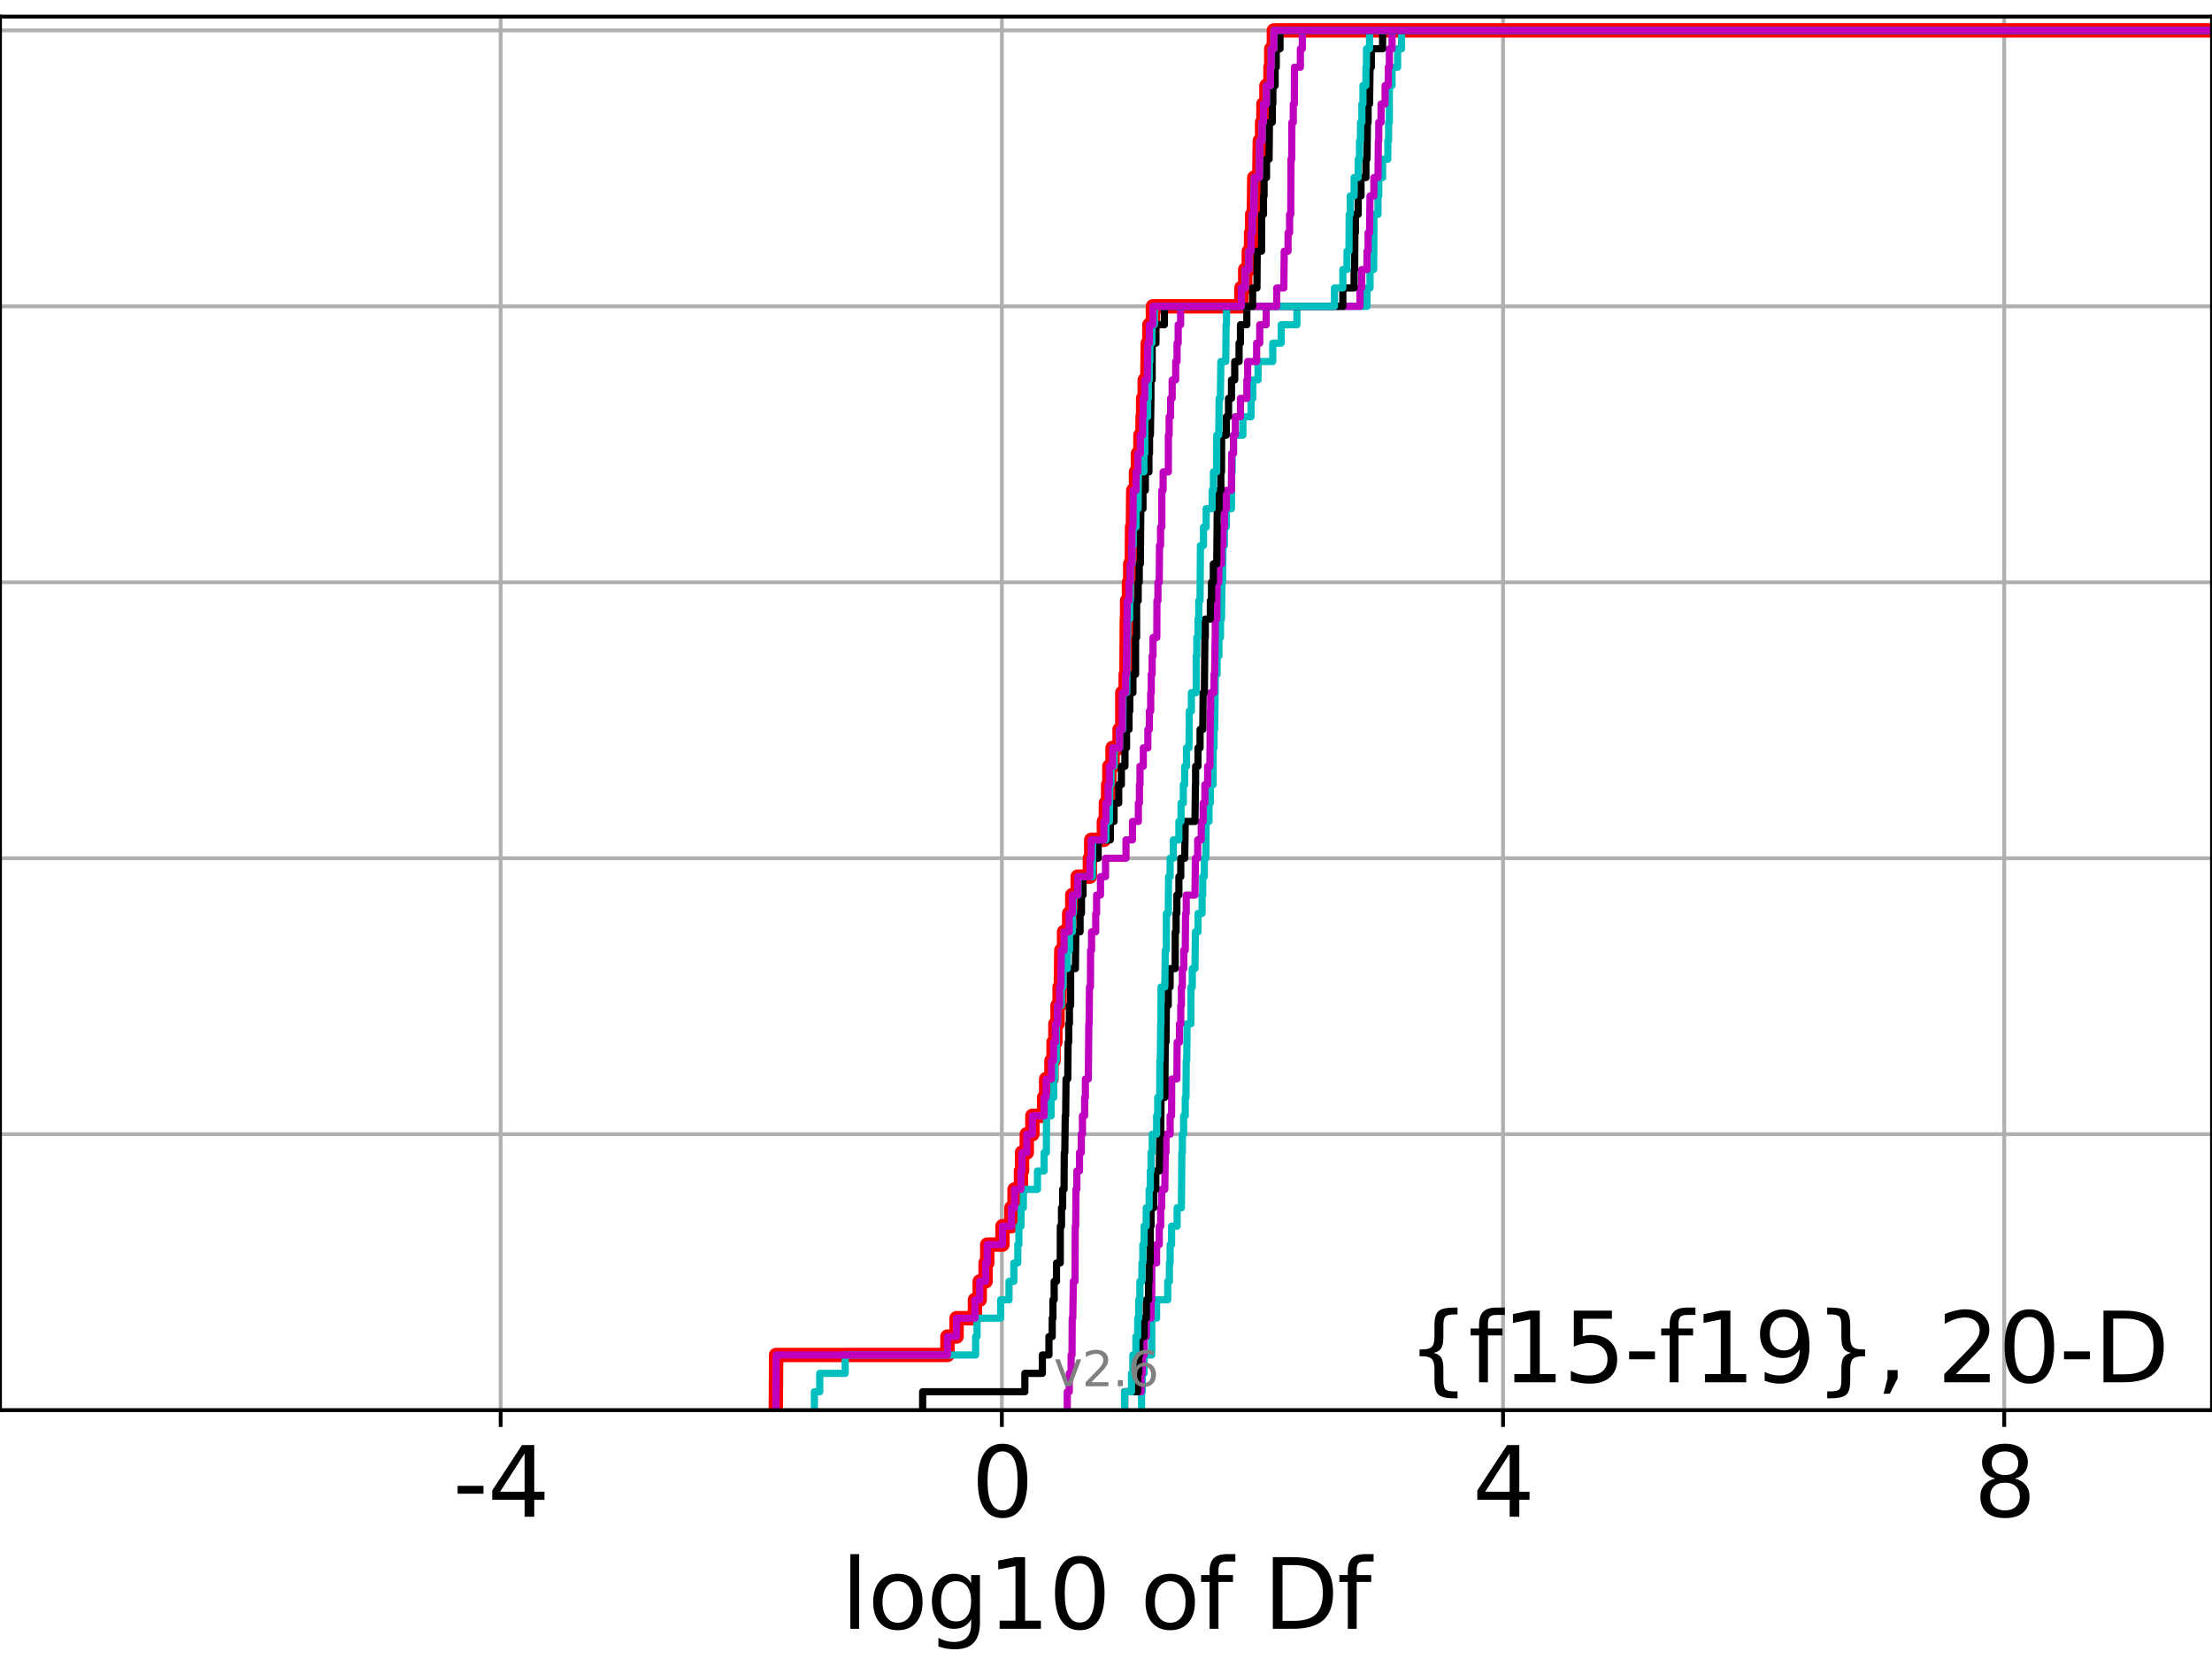 <?xml version="1.0" encoding="utf-8" standalone="no"?>
<!DOCTYPE svg PUBLIC "-//W3C//DTD SVG 1.1//EN"
  "http://www.w3.org/Graphics/SVG/1.1/DTD/svg11.dtd">
<svg xmlns:xlink="http://www.w3.org/1999/xlink" width="460.8pt" height="345.6pt" viewBox="0 0 460.8 345.6" xmlns="http://www.w3.org/2000/svg" version="1.1">
 <defs>
  <style type="text/css">*{stroke-linejoin: round; stroke-linecap: butt}</style>
 </defs>
 <g id="figure_1">
  <g id="patch_1">
   <path d="M 0 345.6 
L 460.8 345.6 
L 460.8 0 
L 0 0 
z
" style="fill: #ffffff"/>
  </g>
  <g id="axes_1">
   <g id="patch_2">
    <path d="M 0 293.76 
L 460.8 293.76 
L 460.8 3.456 
L 0 3.456 
z
" style="fill: #ffffff"/>
   </g>
   <g id="matplotlib.axis_1">
    <g id="xtick_1">
     <g id="line2d_1">
      <path d="M 104.296 293.76 
L 104.296 3.456 
" clip-path="url(#p9d61d73f73)" style="fill: none; stroke: #b0b0b0; stroke-width: 0.8; stroke-linecap: square"/>
     </g>
     <g id="line2d_2">
      <defs>
       <path id="mdd0c326864" d="M 0 0 
L 0 3.5 
" style="stroke: #000000; stroke-width: 0.8"/>
      </defs>
      <g>
       <use xlink:href="#mdd0c326864" x="104.296" y="293.76" style="stroke: #000000; stroke-width: 0.8"/>
      </g>
     </g>
     <g id="text_1">
      <!-- -4 -->
      <g transform="translate(94.325 315.957)scale(0.2 -0.2)">
       <defs>
        <path id="DejaVuSans-2d" d="M 313 2009 
L 1997 2009 
L 1997 1497 
L 313 1497 
L 313 2009 
z
" transform="scale(0.016)"/>
        <path id="DejaVuSans-34" d="M 2419 4116 
L 825 1625 
L 2419 1625 
L 2419 4116 
z
M 2253 4666 
L 3047 4666 
L 3047 1625 
L 3713 1625 
L 3713 1100 
L 3047 1100 
L 3047 0 
L 2419 0 
L 2419 1100 
L 313 1100 
L 313 1709 
L 2253 4666 
z
" transform="scale(0.016)"/>
       </defs>
       <use xlink:href="#DejaVuSans-2d"/>
       <use xlink:href="#DejaVuSans-34" x="36.084"/>
      </g>
     </g>
    </g>
    <g id="xtick_2">
     <g id="line2d_3">
      <path d="M 208.704 293.76 
L 208.704 3.456 
" clip-path="url(#p9d61d73f73)" style="fill: none; stroke: #b0b0b0; stroke-width: 0.8; stroke-linecap: square"/>
     </g>
     <g id="line2d_4">
      <g>
       <use xlink:href="#mdd0c326864" x="208.704" y="293.76" style="stroke: #000000; stroke-width: 0.8"/>
      </g>
     </g>
     <g id="text_2">
      <!-- 0 -->
      <g transform="translate(202.342 315.957)scale(0.2 -0.2)">
       <defs>
        <path id="DejaVuSans-30" d="M 2034 4250 
Q 1547 4250 1301 3770 
Q 1056 3291 1056 2328 
Q 1056 1369 1301 889 
Q 1547 409 2034 409 
Q 2525 409 2770 889 
Q 3016 1369 3016 2328 
Q 3016 3291 2770 3770 
Q 2525 4250 2034 4250 
z
M 2034 4750 
Q 2819 4750 3233 4129 
Q 3647 3509 3647 2328 
Q 3647 1150 3233 529 
Q 2819 -91 2034 -91 
Q 1250 -91 836 529 
Q 422 1150 422 2328 
Q 422 3509 836 4129 
Q 1250 4750 2034 4750 
z
" transform="scale(0.016)"/>
       </defs>
       <use xlink:href="#DejaVuSans-30"/>
      </g>
     </g>
    </g>
    <g id="xtick_3">
     <g id="line2d_5">
      <path d="M 313.113 293.76 
L 313.113 3.456 
" clip-path="url(#p9d61d73f73)" style="fill: none; stroke: #b0b0b0; stroke-width: 0.8; stroke-linecap: square"/>
     </g>
     <g id="line2d_6">
      <g>
       <use xlink:href="#mdd0c326864" x="313.113" y="293.76" style="stroke: #000000; stroke-width: 0.8"/>
      </g>
     </g>
     <g id="text_3">
      <!-- 4 -->
      <g transform="translate(306.75 315.957)scale(0.2 -0.2)">
       <use xlink:href="#DejaVuSans-34"/>
      </g>
     </g>
    </g>
    <g id="xtick_4">
     <g id="line2d_7">
      <path d="M 417.521 293.76 
L 417.521 3.456 
" clip-path="url(#p9d61d73f73)" style="fill: none; stroke: #b0b0b0; stroke-width: 0.8; stroke-linecap: square"/>
     </g>
     <g id="line2d_8">
      <g>
       <use xlink:href="#mdd0c326864" x="417.521" y="293.76" style="stroke: #000000; stroke-width: 0.8"/>
      </g>
     </g>
     <g id="text_4">
      <!-- 8 -->
      <g transform="translate(411.158 315.957)scale(0.2 -0.2)">
       <defs>
        <path id="DejaVuSans-38" d="M 2034 2216 
Q 1584 2216 1326 1975 
Q 1069 1734 1069 1313 
Q 1069 891 1326 650 
Q 1584 409 2034 409 
Q 2484 409 2743 651 
Q 3003 894 3003 1313 
Q 3003 1734 2745 1975 
Q 2488 2216 2034 2216 
z
M 1403 2484 
Q 997 2584 770 2862 
Q 544 3141 544 3541 
Q 544 4100 942 4425 
Q 1341 4750 2034 4750 
Q 2731 4750 3128 4425 
Q 3525 4100 3525 3541 
Q 3525 3141 3298 2862 
Q 3072 2584 2669 2484 
Q 3125 2378 3379 2068 
Q 3634 1759 3634 1313 
Q 3634 634 3220 271 
Q 2806 -91 2034 -91 
Q 1263 -91 848 271 
Q 434 634 434 1313 
Q 434 1759 690 2068 
Q 947 2378 1403 2484 
z
M 1172 3481 
Q 1172 3119 1398 2916 
Q 1625 2713 2034 2713 
Q 2441 2713 2670 2916 
Q 2900 3119 2900 3481 
Q 2900 3844 2670 4047 
Q 2441 4250 2034 4250 
Q 1625 4250 1398 4047 
Q 1172 3844 1172 3481 
z
" transform="scale(0.016)"/>
       </defs>
       <use xlink:href="#DejaVuSans-38"/>
      </g>
     </g>
    </g>
    <g id="text_5">
     <!-- log10 of Df -->
     <g transform="translate(175.214 339.313)scale(0.2 -0.2)">
      <defs>
       <path id="DejaVuSans-6c" d="M 603 4863 
L 1178 4863 
L 1178 0 
L 603 0 
L 603 4863 
z
" transform="scale(0.016)"/>
       <path id="DejaVuSans-6f" d="M 1959 3097 
Q 1497 3097 1228 2736 
Q 959 2375 959 1747 
Q 959 1119 1226 758 
Q 1494 397 1959 397 
Q 2419 397 2687 759 
Q 2956 1122 2956 1747 
Q 2956 2369 2687 2733 
Q 2419 3097 1959 3097 
z
M 1959 3584 
Q 2709 3584 3137 3096 
Q 3566 2609 3566 1747 
Q 3566 888 3137 398 
Q 2709 -91 1959 -91 
Q 1206 -91 779 398 
Q 353 888 353 1747 
Q 353 2609 779 3096 
Q 1206 3584 1959 3584 
z
" transform="scale(0.016)"/>
       <path id="DejaVuSans-67" d="M 2906 1791 
Q 2906 2416 2648 2759 
Q 2391 3103 1925 3103 
Q 1463 3103 1205 2759 
Q 947 2416 947 1791 
Q 947 1169 1205 825 
Q 1463 481 1925 481 
Q 2391 481 2648 825 
Q 2906 1169 2906 1791 
z
M 3481 434 
Q 3481 -459 3084 -895 
Q 2688 -1331 1869 -1331 
Q 1566 -1331 1297 -1286 
Q 1028 -1241 775 -1147 
L 775 -588 
Q 1028 -725 1275 -790 
Q 1522 -856 1778 -856 
Q 2344 -856 2625 -561 
Q 2906 -266 2906 331 
L 2906 616 
Q 2728 306 2450 153 
Q 2172 0 1784 0 
Q 1141 0 747 490 
Q 353 981 353 1791 
Q 353 2603 747 3093 
Q 1141 3584 1784 3584 
Q 2172 3584 2450 3431 
Q 2728 3278 2906 2969 
L 2906 3500 
L 3481 3500 
L 3481 434 
z
" transform="scale(0.016)"/>
       <path id="DejaVuSans-31" d="M 794 531 
L 1825 531 
L 1825 4091 
L 703 3866 
L 703 4441 
L 1819 4666 
L 2450 4666 
L 2450 531 
L 3481 531 
L 3481 0 
L 794 0 
L 794 531 
z
" transform="scale(0.016)"/>
       <path id="DejaVuSans-20" transform="scale(0.016)"/>
       <path id="DejaVuSans-66" d="M 2375 4863 
L 2375 4384 
L 1825 4384 
Q 1516 4384 1395 4259 
Q 1275 4134 1275 3809 
L 1275 3500 
L 2222 3500 
L 2222 3053 
L 1275 3053 
L 1275 0 
L 697 0 
L 697 3053 
L 147 3053 
L 147 3500 
L 697 3500 
L 697 3744 
Q 697 4328 969 4595 
Q 1241 4863 1831 4863 
L 2375 4863 
z
" transform="scale(0.016)"/>
       <path id="DejaVuSans-44" d="M 1259 4147 
L 1259 519 
L 2022 519 
Q 2988 519 3436 956 
Q 3884 1394 3884 2338 
Q 3884 3275 3436 3711 
Q 2988 4147 2022 4147 
L 1259 4147 
z
M 628 4666 
L 1925 4666 
Q 3281 4666 3915 4102 
Q 4550 3538 4550 2338 
Q 4550 1131 3912 565 
Q 3275 0 1925 0 
L 628 0 
L 628 4666 
z
" transform="scale(0.016)"/>
      </defs>
      <use xlink:href="#DejaVuSans-6c"/>
      <use xlink:href="#DejaVuSans-6f" x="27.783"/>
      <use xlink:href="#DejaVuSans-67" x="88.965"/>
      <use xlink:href="#DejaVuSans-31" x="152.441"/>
      <use xlink:href="#DejaVuSans-30" x="216.064"/>
      <use xlink:href="#DejaVuSans-20" x="279.688"/>
      <use xlink:href="#DejaVuSans-6f" x="311.475"/>
      <use xlink:href="#DejaVuSans-66" x="372.656"/>
      <use xlink:href="#DejaVuSans-20" x="407.861"/>
      <use xlink:href="#DejaVuSans-44" x="439.648"/>
      <use xlink:href="#DejaVuSans-66" x="516.65"/>
     </g>
    </g>
   </g>
   <g id="matplotlib.axis_2">
    <g id="ytick_1">
     <g id="line2d_9">
      <path d="M 0 293.76 
L 460.8 293.76 
" clip-path="url(#p9d61d73f73)" style="fill: none; stroke: #b0b0b0; stroke-width: 0.8; stroke-linecap: square"/>
     </g>
     <g id="line2d_10">
      <defs>
       <path id="me4d5b137f1" d="M 0 0 
L -3.5 0 
" style="stroke: #000000; stroke-width: 0.8"/>
      </defs>
      <g>
       <use xlink:href="#me4d5b137f1" x="0" y="293.76" style="stroke: #000000; stroke-width: 0.8"/>
      </g>
     </g>
    </g>
    <g id="ytick_2">
     <g id="line2d_11">
      <path d="M 0 236.274 
L 460.8 236.274 
" clip-path="url(#p9d61d73f73)" style="fill: none; stroke: #b0b0b0; stroke-width: 0.8; stroke-linecap: square"/>
     </g>
     <g id="line2d_12">
      <g>
       <use xlink:href="#me4d5b137f1" x="0" y="236.274" style="stroke: #000000; stroke-width: 0.8"/>
      </g>
     </g>
    </g>
    <g id="ytick_3">
     <g id="line2d_13">
      <path d="M 0 178.788 
L 460.8 178.788 
" clip-path="url(#p9d61d73f73)" style="fill: none; stroke: #b0b0b0; stroke-width: 0.8; stroke-linecap: square"/>
     </g>
     <g id="line2d_14">
      <g>
       <use xlink:href="#me4d5b137f1" x="0" y="178.788" style="stroke: #000000; stroke-width: 0.8"/>
      </g>
     </g>
    </g>
    <g id="ytick_4">
     <g id="line2d_15">
      <path d="M 0 121.302 
L 460.8 121.302 
" clip-path="url(#p9d61d73f73)" style="fill: none; stroke: #b0b0b0; stroke-width: 0.8; stroke-linecap: square"/>
     </g>
     <g id="line2d_16">
      <g>
       <use xlink:href="#me4d5b137f1" x="0" y="121.302" style="stroke: #000000; stroke-width: 0.8"/>
      </g>
     </g>
    </g>
    <g id="ytick_5">
     <g id="line2d_17">
      <path d="M 0 63.816 
L 460.8 63.816 
" clip-path="url(#p9d61d73f73)" style="fill: none; stroke: #b0b0b0; stroke-width: 0.8; stroke-linecap: square"/>
     </g>
     <g id="line2d_18">
      <g>
       <use xlink:href="#me4d5b137f1" x="0" y="63.816" style="stroke: #000000; stroke-width: 0.8"/>
      </g>
     </g>
    </g>
    <g id="ytick_6">
     <g id="line2d_19">
      <path d="M 0 6.33 
L 460.8 6.33 
" clip-path="url(#p9d61d73f73)" style="fill: none; stroke: #b0b0b0; stroke-width: 0.8; stroke-linecap: square"/>
     </g>
     <g id="line2d_20">
      <g>
       <use xlink:href="#me4d5b137f1" x="0" y="6.33" style="stroke: #000000; stroke-width: 0.8"/>
      </g>
     </g>
    </g>
   </g>
   <g id="line2d_21">
    <path d="M 161.622 293.76 
L 161.679 282.263 
L 197.373 282.263 
L 197.373 278.43 
L 199.273 278.43 
L 199.273 274.598 
L 203.097 274.598 
L 203.097 270.766 
L 204.093 270.766 
L 204.093 266.933 
L 205.314 266.933 
L 205.314 263.101 
L 205.659 263.101 
L 205.659 259.268 
L 208.833 259.268 
L 208.833 255.436 
L 210.697 255.436 
L 210.697 251.604 
L 211.351 251.604 
L 211.351 247.771 
L 212.681 247.771 
L 212.681 243.939 
L 212.903 243.939 
L 212.903 240.106 
L 213.899 240.106 
L 213.899 236.274 
L 215.064 236.274 
L 215.064 232.442 
L 217.508 232.442 
L 217.508 228.609 
L 217.934 228.609 
L 217.934 224.777 
L 219.041 224.777 
L 219.041 220.944 
L 219.472 220.944 
L 219.472 217.112 
L 219.853 217.112 
L 219.853 213.28 
L 220.306 213.28 
L 220.306 209.447 
L 220.731 209.447 
L 220.731 205.615 
L 220.993 205.615 
L 221.092 197.95 
L 221.667 197.95 
L 221.667 194.118 
L 222.729 194.118 
L 222.729 190.285 
L 223.373 190.285 
L 223.373 186.453 
L 224.501 186.453 
L 224.501 182.621 
L 227.04 182.621 
L 227.04 178.788 
L 227.32 178.788 
L 227.32 174.956 
L 229.961 174.956 
L 229.961 171.123 
L 230.37 171.123 
L 230.37 167.291 
L 230.845 167.291 
L 230.845 163.459 
L 231.101 163.459 
L 231.101 159.626 
L 231.768 159.626 
L 231.768 155.794 
L 233.225 155.794 
L 233.225 151.961 
L 233.786 151.961 
L 233.802 144.297 
L 234.498 144.297 
L 234.498 140.464 
L 234.668 140.464 
L 234.739 128.967 
L 234.791 128.967 
L 234.791 125.135 
L 235.187 125.135 
L 235.187 121.302 
L 235.444 121.302 
L 235.444 117.47 
L 235.775 117.47 
L 235.832 109.805 
L 236.002 109.805 
L 236.073 102.14 
L 236.646 102.14 
L 236.646 98.308 
L 237.048 98.308 
L 237.048 94.475 
L 237.568 94.475 
L 237.568 90.643 
L 238.015 90.643 
L 238.015 86.811 
L 238.137 86.811 
L 238.137 82.978 
L 238.463 82.978 
L 238.463 79.146 
L 238.995 79.146 
L 239.106 71.481 
L 239.437 71.481 
L 239.437 67.649 
L 240.173 67.649 
L 240.173 63.816 
L 258.601 63.816 
L 258.601 59.984 
L 259.402 59.984 
L 259.402 56.151 
L 260.15 56.151 
L 260.15 52.319 
L 260.622 52.319 
L 260.622 48.487 
L 260.851 48.487 
L 260.851 44.654 
L 261.186 44.654 
L 261.296 36.989 
L 262.336 36.989 
L 262.435 29.325 
L 262.918 29.325 
L 262.918 25.492 
L 263.198 25.492 
L 263.198 21.66 
L 263.825 21.66 
L 263.825 17.827 
L 264.665 17.827 
L 264.665 13.995 
L 264.826 13.995 
L 264.826 10.163 
L 265.371 10.163 
L 265.371 6.33 
L 265.371 6.33 
L 460.8 6.33 
L 460.8 6.33 
" clip-path="url(#p9d61d73f73)" style="fill: none; stroke: #ff0000; stroke-width: 3; stroke-linecap: square"/>
   </g>
   <g id="line2d_22">
    <path d="M 237.803 293.76 
L 237.803 289.928 
L 237.966 289.928 
L 237.966 286.095 
L 238.335 286.095 
L 238.335 282.263 
L 239.924 282.263 
L 239.938 274.598 
L 240.938 274.598 
L 240.938 270.766 
L 243.256 270.766 
L 243.256 266.933 
L 243.611 266.933 
L 243.611 263.101 
L 243.756 263.101 
L 243.756 259.268 
L 244.065 259.268 
L 244.065 255.436 
L 245.217 255.436 
L 245.217 251.604 
L 246.11 251.604 
L 246.197 240.106 
L 246.305 240.106 
L 246.305 236.274 
L 246.567 236.274 
L 246.567 232.442 
L 246.905 232.442 
L 246.905 228.609 
L 247.064 228.609 
L 247.119 220.944 
L 247.216 220.944 
L 247.295 213.28 
L 248.079 213.28 
L 248.1 205.615 
L 248.372 205.615 
L 248.372 201.782 
L 248.934 201.782 
L 249.026 194.118 
L 249.568 194.118 
L 249.568 190.285 
L 250.414 190.285 
L 250.414 186.453 
L 250.549 186.453 
L 250.549 182.621 
L 250.879 182.621 
L 250.879 178.788 
L 251.203 178.788 
L 251.258 171.123 
L 251.862 171.123 
L 251.862 167.291 
L 252.138 167.291 
L 252.138 163.459 
L 252.713 163.459 
L 252.729 155.794 
L 252.905 155.794 
L 252.905 151.961 
L 253.028 151.961 
L 253.134 144.297 
L 253.159 144.297 
L 253.159 140.464 
L 253.546 140.464 
L 253.546 136.632 
L 253.93 136.632 
L 253.93 132.799 
L 254.251 132.799 
L 254.251 128.967 
L 254.463 128.967 
L 254.552 121.302 
L 254.696 121.302 
L 254.776 113.637 
L 255.066 113.637 
L 255.066 109.805 
L 255.476 109.805 
L 255.476 105.973 
L 256.529 105.973 
L 256.584 98.308 
L 256.683 98.308 
L 256.683 94.475 
L 256.958 94.475 
L 256.958 90.643 
L 258.921 90.643 
L 258.921 86.811 
L 260.618 86.811 
L 260.618 82.978 
L 260.994 82.978 
L 260.994 79.146 
L 262.076 79.146 
L 262.076 75.313 
L 265.139 75.313 
L 265.139 71.481 
L 266.895 71.481 
L 266.895 67.649 
L 270.174 67.649 
L 270.174 63.816 
L 284.774 63.816 
L 284.774 59.984 
L 285.404 59.984 
L 285.404 56.151 
L 286.164 56.151 
L 286.23 44.654 
L 287.063 44.654 
L 287.063 40.822 
L 287.223 40.822 
L 287.223 36.989 
L 288.018 36.989 
L 288.018 33.157 
L 289.108 33.157 
L 289.108 29.325 
L 289.276 29.325 
L 289.276 25.492 
L 289.427 25.492 
L 289.43 17.827 
L 289.992 17.827 
L 289.992 13.995 
L 291.151 13.995 
L 291.151 10.163 
L 291.975 10.163 
L 291.975 6.33 
L 291.975 6.33 
L 460.8 6.33 
L 460.8 6.33 
" clip-path="url(#p9d61d73f73)" style="fill: none; stroke: #00bfbf; stroke-width: 1.5; stroke-linecap: square"/>
   </g>
   <g id="line2d_23">
    <path d="M 234.279 293.76 
L 234.279 289.928 
L 237.702 289.928 
L 237.702 286.095 
L 237.966 286.095 
L 237.966 282.263 
L 238.335 282.263 
L 238.335 278.43 
L 238.803 278.43 
L 238.803 274.598 
L 239.782 274.598 
L 239.782 270.766 
L 239.924 270.766 
L 239.938 263.101 
L 240.938 263.101 
L 240.938 259.268 
L 241.497 259.268 
L 241.497 255.436 
L 241.795 255.436 
L 241.795 251.604 
L 242.006 251.604 
L 242.006 247.771 
L 242.652 247.771 
L 242.745 240.106 
L 242.904 240.106 
L 242.904 236.274 
L 243.756 236.274 
L 243.756 232.442 
L 244.065 232.442 
L 244.083 224.777 
L 245.162 224.777 
L 245.217 217.112 
L 245.704 217.112 
L 245.704 213.28 
L 245.977 213.28 
L 245.977 209.447 
L 246.11 209.447 
L 246.11 205.615 
L 246.305 205.615 
L 246.305 201.782 
L 246.599 201.782 
L 246.599 197.95 
L 246.905 197.95 
L 246.977 190.285 
L 247.119 190.285 
L 247.119 186.453 
L 248.934 186.453 
L 249.026 178.788 
L 249.502 178.788 
L 249.502 174.956 
L 250.241 174.956 
L 250.241 171.123 
L 250.64 171.123 
L 250.64 167.291 
L 250.999 167.291 
L 250.999 163.459 
L 251.571 163.459 
L 251.571 159.626 
L 252.04 159.626 
L 252.139 148.129 
L 252.198 148.129 
L 252.198 144.297 
L 252.905 144.297 
L 252.905 140.464 
L 253.028 140.464 
L 253.134 132.799 
L 253.159 132.799 
L 253.159 128.967 
L 253.477 128.967 
L 253.546 121.302 
L 253.902 121.302 
L 253.902 117.47 
L 254.462 117.47 
L 254.462 113.637 
L 254.776 113.637 
L 254.776 109.805 
L 255.066 109.805 
L 255.066 105.973 
L 255.47 105.973 
L 255.47 102.14 
L 256.529 102.14 
L 256.584 94.475 
L 256.958 94.475 
L 256.958 90.643 
L 257.332 90.643 
L 257.332 86.811 
L 258.41 86.811 
L 258.41 82.978 
L 259.738 82.978 
L 259.738 79.146 
L 259.911 79.146 
L 259.911 75.313 
L 261.777 75.313 
L 261.777 71.481 
L 262.425 71.481 
L 262.425 67.649 
L 263.768 67.649 
L 263.768 63.816 
L 283.31 63.816 
L 283.31 59.984 
L 283.675 59.984 
L 283.675 56.151 
L 284.774 56.151 
L 284.774 52.319 
L 284.999 52.319 
L 284.999 48.487 
L 285.303 48.487 
L 285.404 40.822 
L 286.197 40.822 
L 286.197 36.989 
L 287.063 36.989 
L 287.141 29.325 
L 287.223 29.325 
L 287.223 25.492 
L 287.7 25.492 
L 287.7 21.66 
L 288.537 21.66 
L 288.537 17.827 
L 289.205 17.827 
L 289.205 13.995 
L 289.43 13.995 
L 289.43 10.163 
L 289.992 10.163 
L 289.992 6.33 
L 289.992 6.33 
L 460.8 6.33 
L 460.8 6.33 
" clip-path="url(#p9d61d73f73)" style="fill: none; stroke: #bf00bf; stroke-width: 1.5; stroke-linecap: square"/>
   </g>
   <g id="line2d_24">
    <path d="M 234.279 293.76 
L 234.279 289.928 
L 237 289.928 
L 237 286.095 
L 237.224 286.095 
L 237.224 282.263 
L 237.43 282.263 
L 237.43 278.43 
L 238.335 278.43 
L 238.335 274.598 
L 238.803 274.598 
L 238.803 270.766 
L 239.255 270.766 
L 239.255 266.933 
L 239.391 266.933 
L 239.391 263.101 
L 239.593 263.101 
L 239.63 255.436 
L 239.782 255.436 
L 239.782 251.604 
L 240.343 251.604 
L 240.343 247.771 
L 240.771 247.771 
L 240.771 243.939 
L 241.497 243.939 
L 241.599 236.274 
L 241.795 236.274 
L 241.871 228.609 
L 242.652 228.609 
L 242.745 217.112 
L 242.904 217.112 
L 242.978 209.447 
L 243.366 209.447 
L 243.366 205.615 
L 243.756 205.615 
L 243.756 201.782 
L 244.816 201.782 
L 244.828 194.118 
L 245.004 194.118 
L 245.004 190.285 
L 245.162 190.285 
L 245.162 186.453 
L 245.583 186.453 
L 245.583 182.621 
L 245.977 182.621 
L 245.977 178.788 
L 246.795 178.788 
L 246.905 171.123 
L 248.934 171.123 
L 249.026 163.459 
L 249.067 163.459 
L 249.067 159.626 
L 249.562 159.626 
L 249.562 155.794 
L 249.994 155.794 
L 249.994 151.961 
L 250.558 151.961 
L 250.64 144.297 
L 250.889 144.297 
L 250.999 132.799 
L 251.084 132.799 
L 251.084 128.967 
L 252.138 128.967 
L 252.138 125.135 
L 252.376 125.135 
L 252.376 121.302 
L 252.761 121.302 
L 252.761 117.47 
L 253.468 117.47 
L 253.578 105.973 
L 253.967 105.973 
L 253.967 102.14 
L 254.328 102.14 
L 254.328 98.308 
L 254.462 98.308 
L 254.493 90.643 
L 255.47 90.643 
L 255.47 86.811 
L 255.929 86.811 
L 255.929 82.978 
L 256.54 82.978 
L 256.54 79.146 
L 257.215 79.146 
L 257.215 75.313 
L 258.12 75.313 
L 258.12 71.481 
L 258.409 71.481 
L 258.409 67.649 
L 259.738 67.649 
L 259.738 63.816 
L 279.737 63.816 
L 279.737 59.984 
L 282.089 59.984 
L 282.089 56.151 
L 282.2 56.151 
L 282.242 48.487 
L 282.352 48.487 
L 282.352 44.654 
L 282.943 44.654 
L 282.943 40.822 
L 283.524 40.822 
L 283.524 36.989 
L 284.548 36.989 
L 284.548 33.157 
L 284.774 33.157 
L 284.862 25.492 
L 284.999 25.492 
L 284.999 21.66 
L 285.303 21.66 
L 285.404 13.995 
L 285.674 13.995 
L 285.674 10.163 
L 288.02 10.163 
L 288.02 6.33 
L 288.02 6.33 
L 460.8 6.33 
L 460.8 6.33 
" clip-path="url(#p9d61d73f73)" style="fill: none; stroke: #000000; stroke-width: 1.5; stroke-linecap: square"/>
   </g>
   <g id="line2d_25">
    <path d="M 234.279 293.76 
L 234.279 289.928 
L 235.712 289.928 
L 235.712 286.095 
L 235.995 286.095 
L 235.995 282.263 
L 236.628 282.263 
L 236.628 278.43 
L 237.007 278.43 
L 237.007 274.598 
L 237.224 274.598 
L 237.224 270.766 
L 237.456 270.766 
L 237.456 266.933 
L 237.88 266.933 
L 237.88 263.101 
L 238.068 263.101 
L 238.068 259.268 
L 238.335 259.268 
L 238.335 255.436 
L 238.778 255.436 
L 238.778 251.604 
L 239.397 251.604 
L 239.397 247.771 
L 239.63 247.771 
L 239.63 243.939 
L 239.782 243.939 
L 239.782 240.106 
L 240.033 240.106 
L 240.033 236.274 
L 240.946 236.274 
L 240.946 232.442 
L 241.17 232.442 
L 241.17 228.609 
L 241.599 228.609 
L 241.615 220.944 
L 241.715 220.944 
L 241.795 213.28 
L 241.845 213.28 
L 241.871 205.615 
L 242.652 205.615 
L 242.745 197.95 
L 242.97 197.95 
L 242.978 190.285 
L 243.377 190.285 
L 243.434 182.621 
L 243.756 182.621 
L 243.756 178.788 
L 244.428 178.788 
L 244.428 174.956 
L 245.583 174.956 
L 245.583 171.123 
L 246.032 171.123 
L 246.032 167.291 
L 246.507 167.291 
L 246.507 163.459 
L 246.795 163.459 
L 246.795 159.626 
L 247.173 159.626 
L 247.173 155.794 
L 247.686 155.794 
L 247.748 148.129 
L 248.186 148.129 
L 248.186 144.297 
L 249.19 144.297 
L 249.193 136.632 
L 249.313 136.632 
L 249.313 132.799 
L 249.562 132.799 
L 249.562 128.967 
L 249.728 128.967 
L 249.728 125.135 
L 249.994 125.135 
L 250.072 113.637 
L 250.715 113.637 
L 250.715 109.805 
L 251.264 109.805 
L 251.264 105.973 
L 252.509 105.973 
L 252.509 102.14 
L 252.781 102.14 
L 252.781 98.308 
L 253.454 98.308 
L 253.468 90.643 
L 253.897 90.643 
L 253.967 82.978 
L 254.219 82.978 
L 254.328 75.313 
L 255.341 75.313 
L 255.419 67.649 
L 255.508 67.649 
L 255.508 63.816 
L 277.997 63.816 
L 277.997 59.984 
L 279.737 59.984 
L 279.737 56.151 
L 280.609 56.151 
L 280.609 52.319 
L 281.022 52.319 
L 281.059 44.654 
L 281.283 44.654 
L 281.283 40.822 
L 282.089 40.822 
L 282.089 36.989 
L 282.943 36.989 
L 282.943 33.157 
L 283.212 33.157 
L 283.212 29.325 
L 283.419 29.325 
L 283.419 25.492 
L 283.707 25.492 
L 283.707 21.66 
L 283.93 21.66 
L 283.93 17.827 
L 284.548 17.827 
L 284.548 13.995 
L 284.666 13.995 
L 284.666 10.163 
L 285.298 10.163 
L 285.298 6.33 
L 285.298 6.33 
L 460.8 6.33 
L 460.8 6.33 
" clip-path="url(#p9d61d73f73)" style="fill: none; stroke: #00bfbf; stroke-width: 1.5; stroke-linecap: square"/>
   </g>
   <g id="line2d_26">
    <path d="M 222.334 293.76 
L 222.334 289.928 
L 222.748 289.928 
L 222.748 286.095 
L 223.133 286.095 
L 223.133 282.263 
L 223.322 282.263 
L 223.361 274.598 
L 223.483 274.598 
L 223.594 266.933 
L 223.946 266.933 
L 223.991 255.436 
L 224.09 255.436 
L 224.137 247.771 
L 224.322 247.771 
L 224.322 243.939 
L 224.879 243.939 
L 224.879 240.106 
L 225.257 240.106 
L 225.257 236.274 
L 225.496 236.274 
L 225.496 232.442 
L 225.948 232.442 
L 225.948 228.609 
L 226.109 228.609 
L 226.109 224.777 
L 226.714 224.777 
L 226.82 213.28 
L 226.887 213.28 
L 226.955 205.615 
L 227.157 205.615 
L 227.194 197.95 
L 227.391 197.95 
L 227.391 194.118 
L 228.257 194.118 
L 228.257 190.285 
L 228.437 190.285 
L 228.437 186.453 
L 229.254 186.453 
L 229.254 182.621 
L 230.307 182.621 
L 230.307 178.788 
L 234.564 178.788 
L 234.564 174.956 
L 235.92 174.956 
L 235.92 171.123 
L 237.141 171.123 
L 237.141 167.291 
L 237.367 167.291 
L 237.367 163.459 
L 237.481 163.459 
L 237.481 159.626 
L 238.175 159.626 
L 238.175 155.794 
L 239.116 155.794 
L 239.116 151.961 
L 239.433 151.961 
L 239.433 148.129 
L 239.712 148.129 
L 239.712 144.297 
L 239.826 144.297 
L 239.826 140.464 
L 240.016 140.464 
L 240.016 136.632 
L 240.198 136.632 
L 240.198 132.799 
L 240.982 132.799 
L 241.015 125.135 
L 241.218 125.135 
L 241.218 121.302 
L 241.49 121.302 
L 241.549 113.637 
L 241.768 113.637 
L 241.768 109.805 
L 242.025 109.805 
L 242.032 102.14 
L 242.301 102.14 
L 242.301 98.308 
L 243.387 98.308 
L 243.397 90.643 
L 243.555 90.643 
L 243.555 86.811 
L 243.855 86.811 
L 243.855 82.978 
L 244.184 82.978 
L 244.184 79.146 
L 244.915 79.146 
L 244.915 75.313 
L 245.199 75.313 
L 245.199 71.481 
L 245.435 71.481 
L 245.435 67.649 
L 245.947 67.649 
L 245.947 63.816 
L 265.964 63.816 
L 265.964 59.984 
L 267.448 59.984 
L 267.529 52.319 
L 268.326 52.319 
L 268.326 48.487 
L 268.647 48.487 
L 268.647 44.654 
L 268.894 44.654 
L 268.939 33.157 
L 269.094 33.157 
L 269.119 25.492 
L 269.413 25.492 
L 269.413 21.66 
L 269.644 21.66 
L 269.662 13.995 
L 270.893 13.995 
L 270.893 10.163 
L 271.299 10.163 
L 271.299 6.33 
L 271.299 6.33 
L 460.8 6.33 
L 460.8 6.33 
" clip-path="url(#p9d61d73f73)" style="fill: none; stroke: #bf00bf; stroke-width: 1.5; stroke-linecap: square"/>
   </g>
   <g id="line2d_27">
    <path d="M 192.203 293.76 
L 192.203 289.928 
L 213.496 289.928 
L 213.496 286.095 
L 217.142 286.095 
L 217.142 282.263 
L 218.515 282.263 
L 218.515 278.43 
L 219.198 278.43 
L 219.198 274.598 
L 219.349 274.598 
L 219.349 270.766 
L 219.602 270.766 
L 219.602 266.933 
L 220.088 266.933 
L 220.088 263.101 
L 220.874 263.101 
L 220.888 255.436 
L 221.133 255.436 
L 221.133 251.604 
L 221.372 251.604 
L 221.372 247.771 
L 221.656 247.771 
L 221.709 240.106 
L 221.82 240.106 
L 221.907 232.442 
L 221.999 232.442 
L 222.074 224.777 
L 222.432 224.777 
L 222.508 217.112 
L 222.635 217.112 
L 222.635 213.28 
L 222.782 213.28 
L 222.782 209.447 
L 223.037 209.447 
L 223.038 201.782 
L 224.026 201.782 
L 224.104 194.118 
L 225 194.118 
L 225 190.285 
L 225.288 190.285 
L 225.288 186.453 
L 225.62 186.453 
L 225.62 182.621 
L 227.59 182.621 
L 227.59 178.788 
L 228.772 178.788 
L 228.772 174.956 
L 231.304 174.956 
L 231.304 171.123 
L 232.074 171.123 
L 232.074 167.291 
L 233.045 167.291 
L 233.045 163.459 
L 233.605 163.459 
L 233.605 159.626 
L 234.346 159.626 
L 234.346 155.794 
L 234.681 155.794 
L 234.681 151.961 
L 235.196 151.961 
L 235.196 148.129 
L 235.35 148.129 
L 235.35 144.297 
L 236.012 144.297 
L 236.012 140.464 
L 236.559 140.464 
L 236.566 132.799 
L 236.777 132.799 
L 236.779 125.135 
L 237.106 125.135 
L 237.106 121.302 
L 237.323 121.302 
L 237.323 117.47 
L 237.555 117.47 
L 237.655 105.973 
L 238.102 105.973 
L 238.102 102.14 
L 238.594 102.14 
L 238.594 98.308 
L 239.345 98.308 
L 239.345 94.475 
L 239.464 94.475 
L 239.464 90.643 
L 239.65 90.643 
L 239.76 82.978 
L 239.762 82.978 
L 239.762 79.146 
L 240.016 79.146 
L 240.016 71.481 
L 240.806 71.481 
L 240.806 67.649 
L 242.56 67.649 
L 242.56 63.816 
L 260.944 63.816 
L 260.944 59.984 
L 261.845 59.984 
L 261.902 52.319 
L 262.803 52.319 
L 262.833 44.654 
L 263.208 44.654 
L 263.208 40.822 
L 263.326 40.822 
L 263.326 36.989 
L 263.842 36.989 
L 263.842 33.157 
L 264.37 33.157 
L 264.45 25.492 
L 265.037 25.492 
L 265.037 21.66 
L 265.156 21.66 
L 265.156 17.827 
L 265.631 17.827 
L 265.631 13.995 
L 265.867 13.995 
L 265.867 10.163 
L 266.647 10.163 
L 266.647 6.33 
L 266.647 6.33 
L 460.8 6.33 
L 460.8 6.33 
" clip-path="url(#p9d61d73f73)" style="fill: none; stroke: #000000; stroke-width: 1.5; stroke-linecap: square"/>
   </g>
   <g id="line2d_28">
    <path d="M 169.651 293.76 
L 169.651 289.928 
L 170.771 289.928 
L 170.771 286.095 
L 176.077 286.095 
L 176.077 282.263 
L 203.24 282.263 
L 203.24 278.43 
L 203.538 278.43 
L 203.538 274.598 
L 208.462 274.598 
L 208.462 270.766 
L 210.197 270.766 
L 210.197 266.933 
L 211.2 266.933 
L 211.2 263.101 
L 212.024 263.101 
L 212.024 259.268 
L 212.252 259.268 
L 212.252 255.436 
L 212.696 255.436 
L 212.696 251.604 
L 213.186 251.604 
L 213.186 247.771 
L 216.124 247.771 
L 216.124 243.939 
L 217.508 243.939 
L 217.508 240.106 
L 217.973 240.106 
L 218.016 232.442 
L 218.974 232.442 
L 218.974 228.609 
L 219.51 228.609 
L 219.51 224.777 
L 219.723 224.777 
L 219.723 220.944 
L 220.036 220.944 
L 220.069 213.28 
L 220.328 213.28 
L 220.328 209.447 
L 221.115 209.447 
L 221.115 205.615 
L 221.481 205.615 
L 221.481 201.782 
L 222.356 201.782 
L 222.356 197.95 
L 222.803 197.95 
L 222.803 194.118 
L 223.409 194.118 
L 223.409 190.285 
L 223.586 190.285 
L 223.586 186.453 
L 224.571 186.453 
L 224.571 182.621 
L 227.567 182.621 
L 227.632 174.956 
L 230.382 174.956 
L 230.382 171.123 
L 231.117 171.123 
L 231.19 163.459 
L 231.45 163.459 
L 231.45 159.626 
L 232.101 159.626 
L 232.101 155.794 
L 233.228 155.794 
L 233.228 151.961 
L 233.905 151.961 
L 233.947 144.297 
L 234.718 144.297 
L 234.814 132.799 
L 234.914 132.799 
L 234.914 128.967 
L 235.338 128.967 
L 235.338 125.135 
L 235.46 125.135 
L 235.512 117.47 
L 235.837 117.47 
L 235.837 113.637 
L 236.083 113.637 
L 236.083 109.805 
L 236.657 109.805 
L 236.657 105.973 
L 237.091 105.973 
L 237.141 98.308 
L 238.297 98.308 
L 238.297 94.475 
L 238.48 94.475 
L 238.511 86.811 
L 239.078 86.811 
L 239.078 82.978 
L 239.225 82.978 
L 239.225 79.146 
L 239.417 79.146 
L 239.417 75.313 
L 239.54 75.313 
L 239.54 71.481 
L 239.977 71.481 
L 239.977 67.649 
L 240.487 67.649 
L 240.487 63.816 
L 258.612 63.816 
L 258.612 59.984 
L 259.406 59.984 
L 259.406 56.151 
L 260.15 56.151 
L 260.15 52.319 
L 260.622 52.319 
L 260.622 48.487 
L 260.865 48.487 
L 260.865 44.654 
L 261.186 44.654 
L 261.296 36.989 
L 262.336 36.989 
L 262.435 29.325 
L 262.918 29.325 
L 262.918 25.492 
L 263.213 25.492 
L 263.213 21.66 
L 263.828 21.66 
L 263.828 17.827 
L 264.665 17.827 
L 264.665 13.995 
L 264.826 13.995 
L 264.826 10.163 
L 265.372 10.163 
L 265.372 6.33 
L 265.372 6.33 
L 460.8 6.33 
L 460.8 6.33 
" clip-path="url(#p9d61d73f73)" style="fill: none; stroke: #00bfbf; stroke-width: 1.5; stroke-linecap: square"/>
   </g>
   <g id="line2d_29">
    <path d="M 161.622 293.76 
L 161.679 282.263 
L 197.373 282.263 
L 197.373 278.43 
L 199.273 278.43 
L 199.273 274.598 
L 203.097 274.598 
L 203.097 270.766 
L 204.093 270.766 
L 204.093 266.933 
L 205.314 266.933 
L 205.314 263.101 
L 205.659 263.101 
L 205.659 259.268 
L 208.833 259.268 
L 208.833 255.436 
L 210.697 255.436 
L 210.697 251.604 
L 211.351 251.604 
L 211.351 247.771 
L 212.681 247.771 
L 212.681 243.939 
L 212.903 243.939 
L 212.903 240.106 
L 213.899 240.106 
L 213.899 236.274 
L 215.064 236.274 
L 215.064 232.442 
L 217.508 232.442 
L 217.508 228.609 
L 217.934 228.609 
L 217.934 224.777 
L 219.041 224.777 
L 219.041 220.944 
L 219.472 220.944 
L 219.472 217.112 
L 219.853 217.112 
L 219.853 213.28 
L 220.306 213.28 
L 220.306 209.447 
L 220.731 209.447 
L 220.731 205.615 
L 220.993 205.615 
L 221.092 197.95 
L 221.667 197.95 
L 221.667 194.118 
L 222.729 194.118 
L 222.729 190.285 
L 223.373 190.285 
L 223.373 186.453 
L 224.501 186.453 
L 224.501 182.621 
L 227.04 182.621 
L 227.04 178.788 
L 227.32 178.788 
L 227.32 174.956 
L 229.961 174.956 
L 229.961 171.123 
L 230.37 171.123 
L 230.37 167.291 
L 230.845 167.291 
L 230.845 163.459 
L 231.101 163.459 
L 231.101 159.626 
L 231.768 159.626 
L 231.768 155.794 
L 233.225 155.794 
L 233.225 151.961 
L 233.786 151.961 
L 233.802 144.297 
L 234.498 144.297 
L 234.498 140.464 
L 234.668 140.464 
L 234.739 128.967 
L 234.791 128.967 
L 234.791 125.135 
L 235.187 125.135 
L 235.187 121.302 
L 235.444 121.302 
L 235.444 117.47 
L 235.775 117.47 
L 235.832 109.805 
L 236.002 109.805 
L 236.073 102.14 
L 236.646 102.14 
L 236.646 98.308 
L 237.048 98.308 
L 237.048 94.475 
L 237.568 94.475 
L 237.568 90.643 
L 238.015 90.643 
L 238.015 86.811 
L 238.137 86.811 
L 238.137 82.978 
L 238.463 82.978 
L 238.463 79.146 
L 238.995 79.146 
L 239.106 71.481 
L 239.437 71.481 
L 239.437 67.649 
L 240.173 67.649 
L 240.173 63.816 
L 258.601 63.816 
L 258.601 59.984 
L 259.402 59.984 
L 259.402 56.151 
L 260.15 56.151 
L 260.15 52.319 
L 260.622 52.319 
L 260.622 48.487 
L 260.851 48.487 
L 260.851 44.654 
L 261.186 44.654 
L 261.296 36.989 
L 262.336 36.989 
L 262.435 29.325 
L 262.918 29.325 
L 262.918 25.492 
L 263.198 25.492 
L 263.198 21.66 
L 263.825 21.66 
L 263.825 17.827 
L 264.665 17.827 
L 264.665 13.995 
L 264.826 13.995 
L 264.826 10.163 
L 265.371 10.163 
L 265.371 6.33 
L 265.371 6.33 
L 460.8 6.33 
L 460.8 6.33 
" clip-path="url(#p9d61d73f73)" style="fill: none; stroke: #bf00bf; stroke-width: 1.5; stroke-linecap: square"/>
   </g>
   <g id="patch_3">
    <path d="M 0 293.76 
L 0 3.456 
" style="fill: none; stroke: #000000; stroke-width: 0.8; stroke-linejoin: miter; stroke-linecap: square"/>
   </g>
   <g id="patch_4">
    <path d="M 460.8 293.76 
L 460.8 3.456 
" style="fill: none; stroke: #000000; stroke-width: 0.8; stroke-linejoin: miter; stroke-linecap: square"/>
   </g>
   <g id="patch_5">
    <path d="M 0 293.76 
L 460.8 293.76 
" style="fill: none; stroke: #000000; stroke-width: 0.8; stroke-linejoin: miter; stroke-linecap: square"/>
   </g>
   <g id="patch_6">
    <path d="M 0 3.456 
L 460.8 3.456 
" style="fill: none; stroke: #000000; stroke-width: 0.8; stroke-linejoin: miter; stroke-linecap: square"/>
   </g>
   <g id="text_6">
    <!-- {f15-f19}, 20-D -->
    <g transform="translate(293.159 287.954)scale(0.2 -0.2)">
     <defs>
      <path id="DejaVuSans-7b" d="M 3272 -594 
L 3272 -1044 
L 3078 -1044 
Q 2300 -1044 2036 -812 
Q 1772 -581 1772 109 
L 1772 856 
Q 1772 1328 1603 1509 
Q 1434 1691 991 1691 
L 800 1691 
L 800 2138 
L 991 2138 
Q 1438 2138 1605 2317 
Q 1772 2497 1772 2963 
L 1772 3713 
Q 1772 4403 2036 4633 
Q 2300 4863 3078 4863 
L 3272 4863 
L 3272 4416 
L 3059 4416 
Q 2619 4416 2484 4278 
Q 2350 4141 2350 3700 
L 2350 2925 
Q 2350 2434 2208 2212 
Q 2066 1991 1722 1913 
Q 2069 1828 2209 1606 
Q 2350 1384 2350 897 
L 2350 122 
Q 2350 -319 2484 -456 
Q 2619 -594 3059 -594 
L 3272 -594 
z
" transform="scale(0.016)"/>
      <path id="DejaVuSans-35" d="M 691 4666 
L 3169 4666 
L 3169 4134 
L 1269 4134 
L 1269 2991 
Q 1406 3038 1543 3061 
Q 1681 3084 1819 3084 
Q 2600 3084 3056 2656 
Q 3513 2228 3513 1497 
Q 3513 744 3044 326 
Q 2575 -91 1722 -91 
Q 1428 -91 1123 -41 
Q 819 9 494 109 
L 494 744 
Q 775 591 1075 516 
Q 1375 441 1709 441 
Q 2250 441 2565 725 
Q 2881 1009 2881 1497 
Q 2881 1984 2565 2268 
Q 2250 2553 1709 2553 
Q 1456 2553 1204 2497 
Q 953 2441 691 2322 
L 691 4666 
z
" transform="scale(0.016)"/>
      <path id="DejaVuSans-39" d="M 703 97 
L 703 672 
Q 941 559 1184 500 
Q 1428 441 1663 441 
Q 2288 441 2617 861 
Q 2947 1281 2994 2138 
Q 2813 1869 2534 1725 
Q 2256 1581 1919 1581 
Q 1219 1581 811 2004 
Q 403 2428 403 3163 
Q 403 3881 828 4315 
Q 1253 4750 1959 4750 
Q 2769 4750 3195 4129 
Q 3622 3509 3622 2328 
Q 3622 1225 3098 567 
Q 2575 -91 1691 -91 
Q 1453 -91 1209 -44 
Q 966 3 703 97 
z
M 1959 2075 
Q 2384 2075 2632 2365 
Q 2881 2656 2881 3163 
Q 2881 3666 2632 3958 
Q 2384 4250 1959 4250 
Q 1534 4250 1286 3958 
Q 1038 3666 1038 3163 
Q 1038 2656 1286 2365 
Q 1534 2075 1959 2075 
z
" transform="scale(0.016)"/>
      <path id="DejaVuSans-7d" d="M 800 -594 
L 1019 -594 
Q 1456 -594 1589 -459 
Q 1722 -325 1722 122 
L 1722 897 
Q 1722 1384 1862 1606 
Q 2003 1828 2350 1913 
Q 2003 1991 1862 2212 
Q 1722 2434 1722 2925 
L 1722 3700 
Q 1722 4144 1589 4280 
Q 1456 4416 1019 4416 
L 800 4416 
L 800 4863 
L 997 4863 
Q 1775 4863 2036 4633 
Q 2297 4403 2297 3713 
L 2297 2963 
Q 2297 2497 2465 2317 
Q 2634 2138 3078 2138 
L 3272 2138 
L 3272 1691 
L 3078 1691 
Q 2634 1691 2465 1509 
Q 2297 1328 2297 856 
L 2297 109 
Q 2297 -581 2036 -812 
Q 1775 -1044 997 -1044 
L 800 -1044 
L 800 -594 
z
" transform="scale(0.016)"/>
      <path id="DejaVuSans-2c" d="M 750 794 
L 1409 794 
L 1409 256 
L 897 -744 
L 494 -744 
L 750 256 
L 750 794 
z
" transform="scale(0.016)"/>
      <path id="DejaVuSans-32" d="M 1228 531 
L 3431 531 
L 3431 0 
L 469 0 
L 469 531 
Q 828 903 1448 1529 
Q 2069 2156 2228 2338 
Q 2531 2678 2651 2914 
Q 2772 3150 2772 3378 
Q 2772 3750 2511 3984 
Q 2250 4219 1831 4219 
Q 1534 4219 1204 4116 
Q 875 4013 500 3803 
L 500 4441 
Q 881 4594 1212 4672 
Q 1544 4750 1819 4750 
Q 2544 4750 2975 4387 
Q 3406 4025 3406 3419 
Q 3406 3131 3298 2873 
Q 3191 2616 2906 2266 
Q 2828 2175 2409 1742 
Q 1991 1309 1228 531 
z
" transform="scale(0.016)"/>
     </defs>
     <use xlink:href="#DejaVuSans-7b"/>
     <use xlink:href="#DejaVuSans-66" x="63.623"/>
     <use xlink:href="#DejaVuSans-31" x="98.828"/>
     <use xlink:href="#DejaVuSans-35" x="162.451"/>
     <use xlink:href="#DejaVuSans-2d" x="226.074"/>
     <use xlink:href="#DejaVuSans-66" x="262.158"/>
     <use xlink:href="#DejaVuSans-31" x="297.363"/>
     <use xlink:href="#DejaVuSans-39" x="360.986"/>
     <use xlink:href="#DejaVuSans-7d" x="424.609"/>
     <use xlink:href="#DejaVuSans-2c" x="488.232"/>
     <use xlink:href="#DejaVuSans-20" x="520.02"/>
     <use xlink:href="#DejaVuSans-32" x="551.807"/>
     <use xlink:href="#DejaVuSans-30" x="615.43"/>
     <use xlink:href="#DejaVuSans-2d" x="679.053"/>
     <use xlink:href="#DejaVuSans-44" x="715.137"/>
    </g>
   </g>
   <g id="text_7">
    <!-- v2.6 -->
    <g style="fill: #808080" transform="translate(219.489 288.777)scale(0.1 -0.1)">
     <defs>
      <path id="DejaVuSans-76" d="M 191 3500 
L 800 3500 
L 1894 563 
L 2988 3500 
L 3597 3500 
L 2284 0 
L 1503 0 
L 191 3500 
z
" transform="scale(0.016)"/>
      <path id="DejaVuSans-2e" d="M 684 794 
L 1344 794 
L 1344 0 
L 684 0 
L 684 794 
z
" transform="scale(0.016)"/>
      <path id="DejaVuSans-36" d="M 2113 2584 
Q 1688 2584 1439 2293 
Q 1191 2003 1191 1497 
Q 1191 994 1439 701 
Q 1688 409 2113 409 
Q 2538 409 2786 701 
Q 3034 994 3034 1497 
Q 3034 2003 2786 2293 
Q 2538 2584 2113 2584 
z
M 3366 4563 
L 3366 3988 
Q 3128 4100 2886 4159 
Q 2644 4219 2406 4219 
Q 1781 4219 1451 3797 
Q 1122 3375 1075 2522 
Q 1259 2794 1537 2939 
Q 1816 3084 2150 3084 
Q 2853 3084 3261 2657 
Q 3669 2231 3669 1497 
Q 3669 778 3244 343 
Q 2819 -91 2113 -91 
Q 1303 -91 875 529 
Q 447 1150 447 2328 
Q 447 3434 972 4092 
Q 1497 4750 2381 4750 
Q 2619 4750 2861 4703 
Q 3103 4656 3366 4563 
z
" transform="scale(0.016)"/>
     </defs>
     <use xlink:href="#DejaVuSans-76"/>
     <use xlink:href="#DejaVuSans-32" x="59.18"/>
     <use xlink:href="#DejaVuSans-2e" x="122.803"/>
     <use xlink:href="#DejaVuSans-36" x="154.59"/>
    </g>
   </g>
  </g>
 </g>
 <defs>
  <clipPath id="p9d61d73f73">
   <rect x="0" y="3.456" width="460.8" height="290.304"/>
  </clipPath>
 </defs>
</svg>
